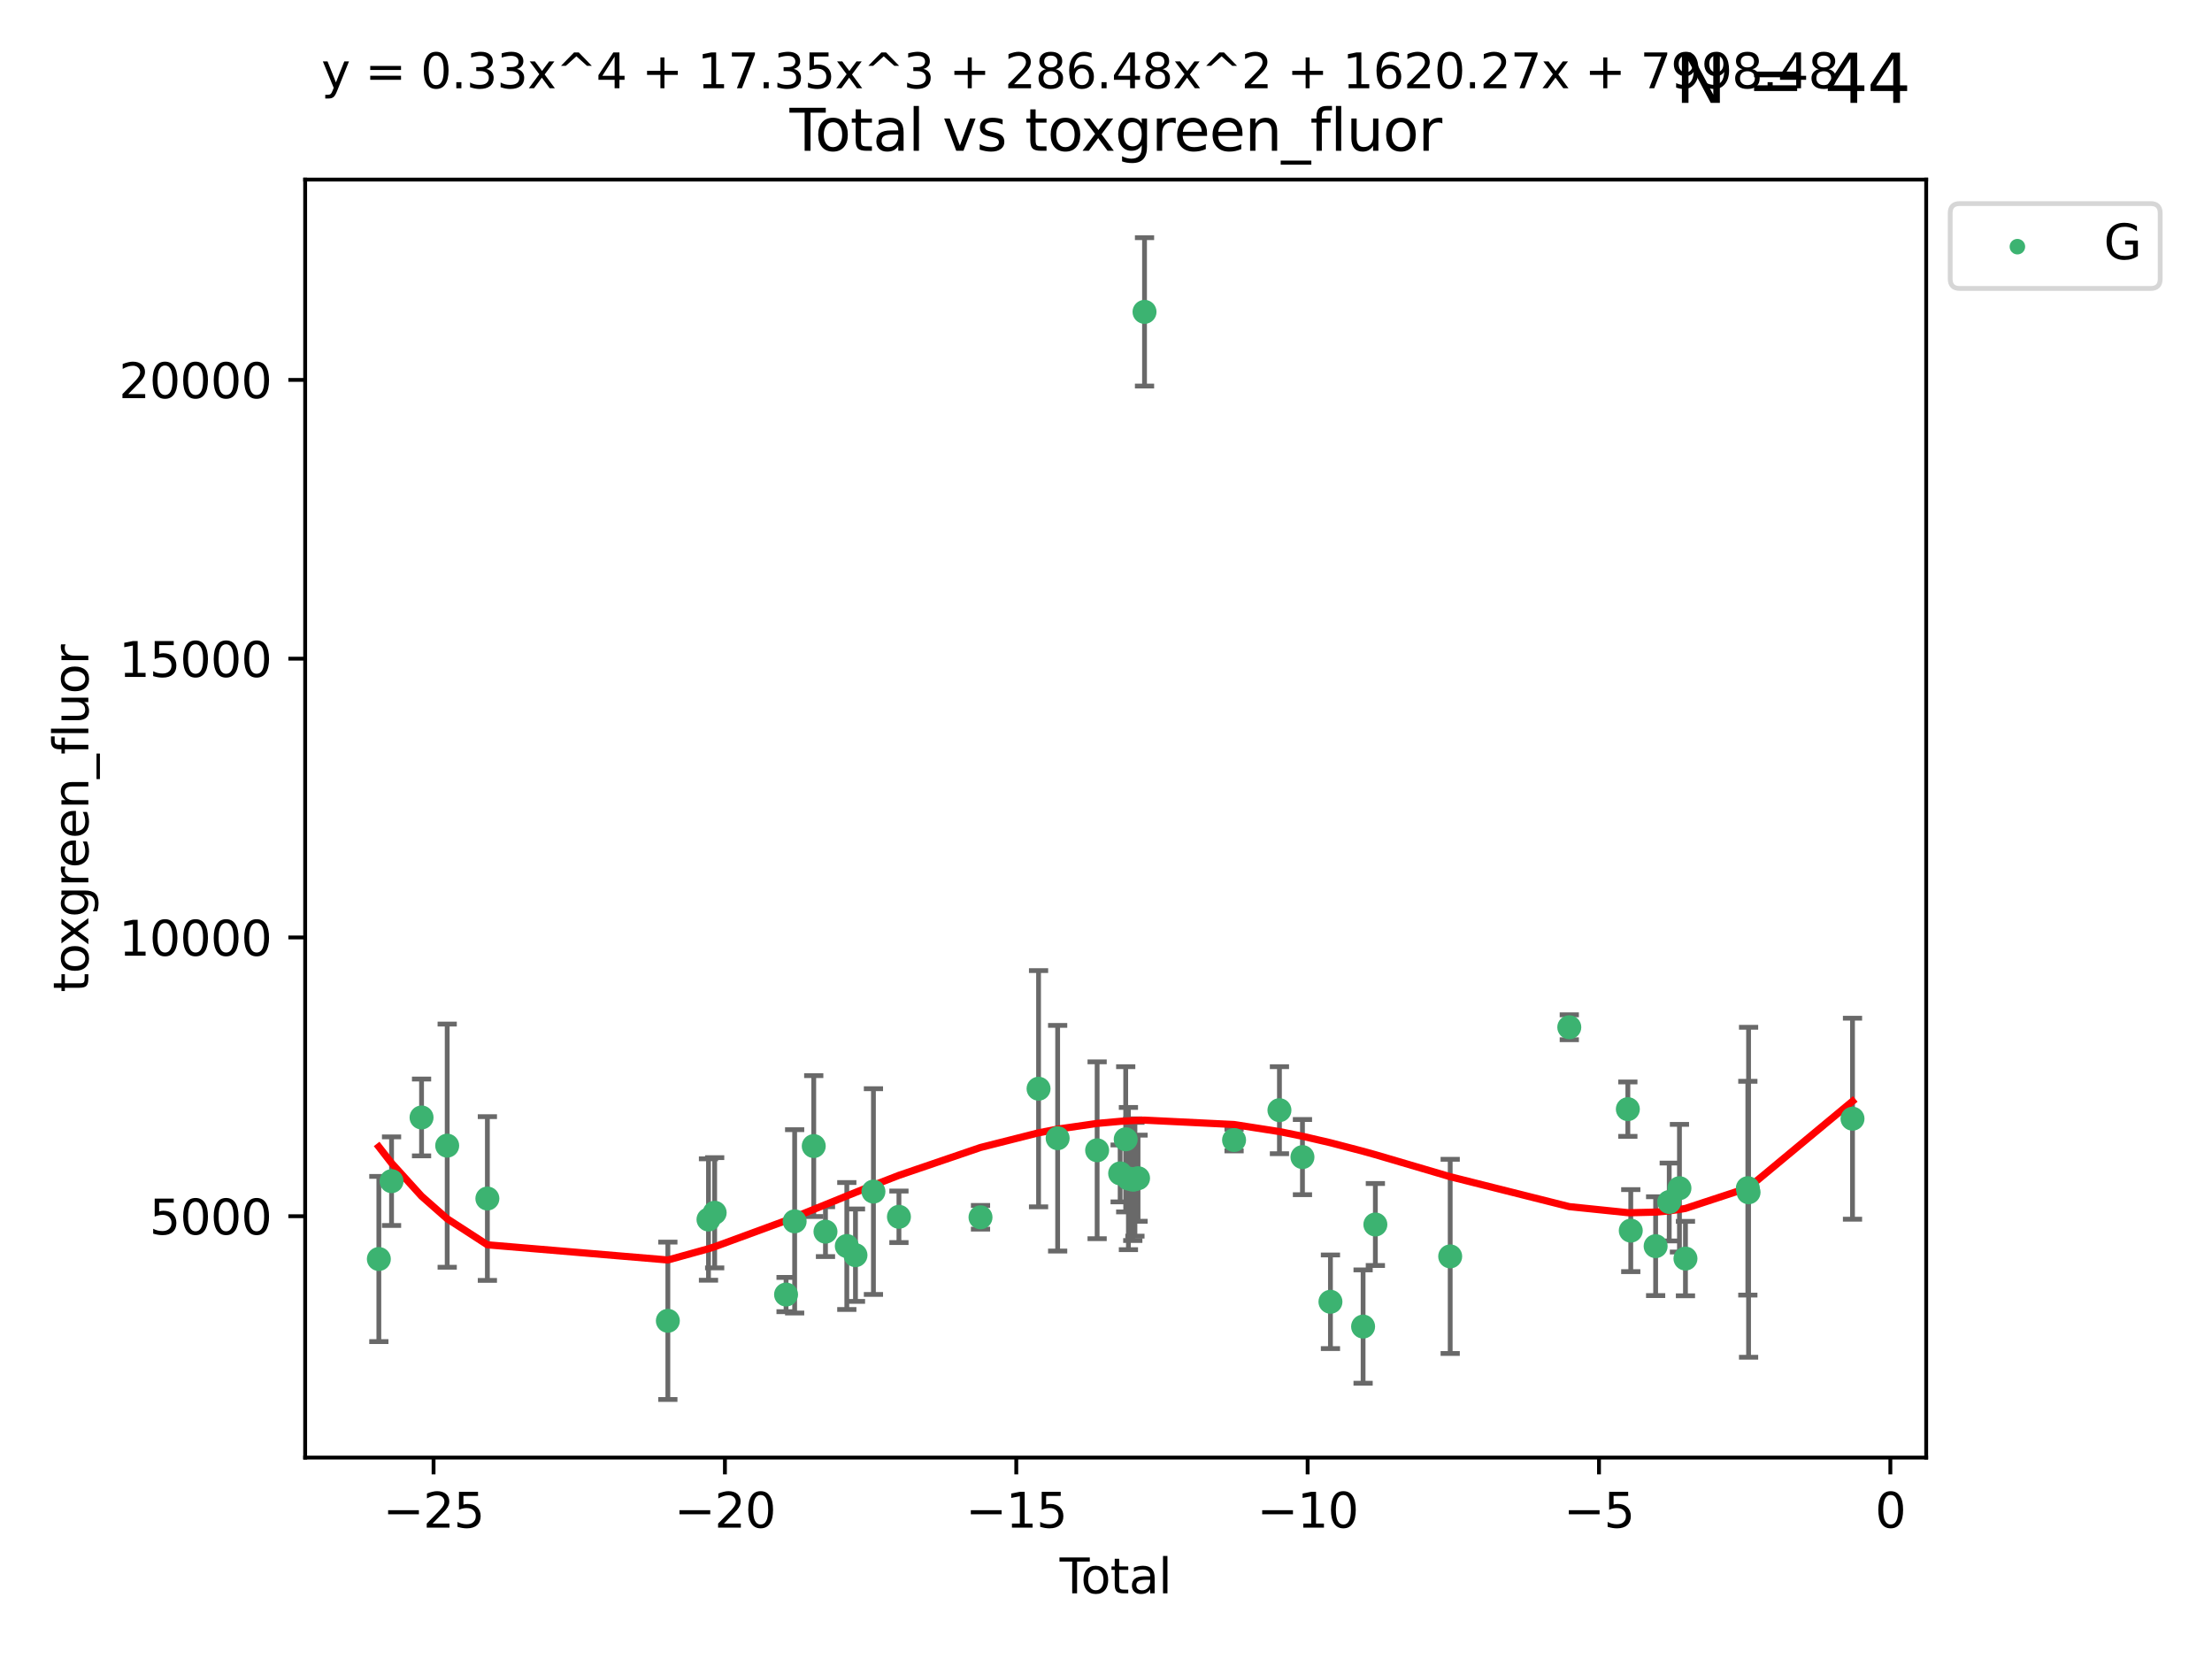 <?xml version="1.0" encoding="utf-8" standalone="no"?>
<!DOCTYPE svg PUBLIC "-//W3C//DTD SVG 1.1//EN"
  "http://www.w3.org/Graphics/SVG/1.1/DTD/svg11.dtd">
<svg xmlns:xlink="http://www.w3.org/1999/xlink" width="460.8pt" height="345.6pt" viewBox="0 0 460.8 345.6" xmlns="http://www.w3.org/2000/svg" version="1.1">
 <defs>
  <style type="text/css">*{stroke-linejoin: round; stroke-linecap: butt}</style>
 </defs>
 <g id="figure_1">
  <g id="patch_1">
   <path d="M 0 345.6 
L 460.8 345.6 
L 460.8 0 
L 0 0 
z
" style="fill: #ffffff"/>
  </g>
  <g id="axes_1">
   <g id="patch_2">
    <path d="M 63.571 303.64 
L 401.26 303.64 
L 401.26 37.411 
L 63.571 37.411 
z
" style="fill: #ffffff"/>
   </g>
   <g id="PathCollection_1">
    <defs>
     <path id="m05e3fbfa12" d="M 0 1.118 
C 0.297 1.118 0.581 1 0.791 0.791 
C 1 0.581 1.118 0.297 1.118 0 
C 1.118 -0.297 1 -0.581 0.791 -0.791 
C 0.581 -1 0.297 -1.118 0 -1.118 
C -0.297 -1.118 -0.581 -1 -0.791 -0.791 
C -1 -0.581 -1.118 -0.297 -1.118 0 
C -1.118 0.297 -1 0.581 -0.791 0.791 
C -0.581 1 -0.297 1.118 0 1.118 
z
" style="stroke: #3cb371"/>
    </defs>
    <g clip-path="url(#pb35dd9176b)">
     <use xlink:href="#m05e3fbfa12" x="78.921" y="262.275" style="fill: #3cb371; stroke: #3cb371"/>
     <use xlink:href="#m05e3fbfa12" x="81.567" y="246.059" style="fill: #3cb371; stroke: #3cb371"/>
     <use xlink:href="#m05e3fbfa12" x="87.817" y="232.789" style="fill: #3cb371; stroke: #3cb371"/>
     <use xlink:href="#m05e3fbfa12" x="93.159" y="238.659" style="fill: #3cb371; stroke: #3cb371"/>
     <use xlink:href="#m05e3fbfa12" x="101.53" y="249.676" style="fill: #3cb371; stroke: #3cb371"/>
     <use xlink:href="#m05e3fbfa12" x="139.126" y="275.148" style="fill: #3cb371; stroke: #3cb371"/>
     <use xlink:href="#m05e3fbfa12" x="147.591" y="254.048" style="fill: #3cb371; stroke: #3cb371"/>
     <use xlink:href="#m05e3fbfa12" x="148.879" y="252.641" style="fill: #3cb371; stroke: #3cb371"/>
     <use xlink:href="#m05e3fbfa12" x="163.752" y="269.678" style="fill: #3cb371; stroke: #3cb371"/>
     <use xlink:href="#m05e3fbfa12" x="165.54" y="254.428" style="fill: #3cb371; stroke: #3cb371"/>
     <use xlink:href="#m05e3fbfa12" x="169.518" y="238.748" style="fill: #3cb371; stroke: #3cb371"/>
     <use xlink:href="#m05e3fbfa12" x="171.962" y="256.574" style="fill: #3cb371; stroke: #3cb371"/>
     <use xlink:href="#m05e3fbfa12" x="176.406" y="259.566" style="fill: #3cb371; stroke: #3cb371"/>
     <use xlink:href="#m05e3fbfa12" x="178.211" y="261.478" style="fill: #3cb371; stroke: #3cb371"/>
     <use xlink:href="#m05e3fbfa12" x="181.953" y="248.227" style="fill: #3cb371; stroke: #3cb371"/>
     <use xlink:href="#m05e3fbfa12" x="187.265" y="253.484" style="fill: #3cb371; stroke: #3cb371"/>
     <use xlink:href="#m05e3fbfa12" x="204.258" y="253.586" style="fill: #3cb371; stroke: #3cb371"/>
     <use xlink:href="#m05e3fbfa12" x="216.351" y="226.801" style="fill: #3cb371; stroke: #3cb371"/>
     <use xlink:href="#m05e3fbfa12" x="220.329" y="237.114" style="fill: #3cb371; stroke: #3cb371"/>
     <use xlink:href="#m05e3fbfa12" x="228.553" y="239.626" style="fill: #3cb371; stroke: #3cb371"/>
     <use xlink:href="#m05e3fbfa12" x="233.349" y="244.445" style="fill: #3cb371; stroke: #3cb371"/>
     <use xlink:href="#m05e3fbfa12" x="234.507" y="237.336" style="fill: #3cb371; stroke: #3cb371"/>
     <use xlink:href="#m05e3fbfa12" x="235.07" y="245.516" style="fill: #3cb371; stroke: #3cb371"/>
     <use xlink:href="#m05e3fbfa12" x="235.979" y="245.747" style="fill: #3cb371; stroke: #3cb371"/>
     <use xlink:href="#m05e3fbfa12" x="236.426" y="245.659" style="fill: #3cb371; stroke: #3cb371"/>
     <use xlink:href="#m05e3fbfa12" x="237.076" y="245.441" style="fill: #3cb371; stroke: #3cb371"/>
     <use xlink:href="#m05e3fbfa12" x="238.425" y="64.967" style="fill: #3cb371; stroke: #3cb371"/>
     <use xlink:href="#m05e3fbfa12" x="257.08" y="237.492" style="fill: #3cb371; stroke: #3cb371"/>
     <use xlink:href="#m05e3fbfa12" x="266.531" y="231.271" style="fill: #3cb371; stroke: #3cb371"/>
     <use xlink:href="#m05e3fbfa12" x="271.326" y="241.044" style="fill: #3cb371; stroke: #3cb371"/>
     <use xlink:href="#m05e3fbfa12" x="277.157" y="271.184" style="fill: #3cb371; stroke: #3cb371"/>
     <use xlink:href="#m05e3fbfa12" x="283.958" y="276.348" style="fill: #3cb371; stroke: #3cb371"/>
     <use xlink:href="#m05e3fbfa12" x="286.514" y="255.088" style="fill: #3cb371; stroke: #3cb371"/>
     <use xlink:href="#m05e3fbfa12" x="302.102" y="261.727" style="fill: #3cb371; stroke: #3cb371"/>
     <use xlink:href="#m05e3fbfa12" x="326.911" y="213.997" style="fill: #3cb371; stroke: #3cb371"/>
     <use xlink:href="#m05e3fbfa12" x="339.11" y="231.055" style="fill: #3cb371; stroke: #3cb371"/>
     <use xlink:href="#m05e3fbfa12" x="339.719" y="256.363" style="fill: #3cb371; stroke: #3cb371"/>
     <use xlink:href="#m05e3fbfa12" x="344.9" y="259.599" style="fill: #3cb371; stroke: #3cb371"/>
     <use xlink:href="#m05e3fbfa12" x="347.733" y="250.396" style="fill: #3cb371; stroke: #3cb371"/>
     <use xlink:href="#m05e3fbfa12" x="349.86" y="247.523" style="fill: #3cb371; stroke: #3cb371"/>
     <use xlink:href="#m05e3fbfa12" x="351.112" y="262.184" style="fill: #3cb371; stroke: #3cb371"/>
     <use xlink:href="#m05e3fbfa12" x="364.106" y="247.521" style="fill: #3cb371; stroke: #3cb371"/>
     <use xlink:href="#m05e3fbfa12" x="364.26" y="248.374" style="fill: #3cb371; stroke: #3cb371"/>
     <use xlink:href="#m05e3fbfa12" x="385.911" y="233.046" style="fill: #3cb371; stroke: #3cb371"/>
    </g>
   </g>
   <g id="matplotlib.axis_1">
    <g id="xtick_1">
     <g id="line2d_1">
      <defs>
       <path id="m8105a63010" d="M 0 0 
L 0 3.5 
" style="stroke: #000000; stroke-width: 0.8"/>
      </defs>
      <g>
       <use xlink:href="#m8105a63010" x="90.319" y="303.64" style="stroke: #000000; stroke-width: 0.8"/>
      </g>
     </g>
     <g id="text_1">
      <!-- −25 -->
      <g transform="translate(79.767 318.238)scale(0.1 -0.1)">
       <defs>
        <path id="DejaVuSans-2212" d="M 678 2272 
L 4684 2272 
L 4684 1741 
L 678 1741 
L 678 2272 
z
" transform="scale(0.016)"/>
        <path id="DejaVuSans-32" d="M 1228 531 
L 3431 531 
L 3431 0 
L 469 0 
L 469 531 
Q 828 903 1448 1529 
Q 2069 2156 2228 2338 
Q 2531 2678 2651 2914 
Q 2772 3150 2772 3378 
Q 2772 3750 2511 3984 
Q 2250 4219 1831 4219 
Q 1534 4219 1204 4116 
Q 875 4013 500 3803 
L 500 4441 
Q 881 4594 1212 4672 
Q 1544 4750 1819 4750 
Q 2544 4750 2975 4387 
Q 3406 4025 3406 3419 
Q 3406 3131 3298 2873 
Q 3191 2616 2906 2266 
Q 2828 2175 2409 1742 
Q 1991 1309 1228 531 
z
" transform="scale(0.016)"/>
        <path id="DejaVuSans-35" d="M 691 4666 
L 3169 4666 
L 3169 4134 
L 1269 4134 
L 1269 2991 
Q 1406 3038 1543 3061 
Q 1681 3084 1819 3084 
Q 2600 3084 3056 2656 
Q 3513 2228 3513 1497 
Q 3513 744 3044 326 
Q 2575 -91 1722 -91 
Q 1428 -91 1123 -41 
Q 819 9 494 109 
L 494 744 
Q 775 591 1075 516 
Q 1375 441 1709 441 
Q 2250 441 2565 725 
Q 2881 1009 2881 1497 
Q 2881 1984 2565 2268 
Q 2250 2553 1709 2553 
Q 1456 2553 1204 2497 
Q 953 2441 691 2322 
L 691 4666 
z
" transform="scale(0.016)"/>
       </defs>
       <use xlink:href="#DejaVuSans-2212"/>
       <use xlink:href="#DejaVuSans-32" x="83.789"/>
       <use xlink:href="#DejaVuSans-35" x="147.412"/>
      </g>
     </g>
    </g>
    <g id="xtick_2">
     <g id="line2d_2">
      <g>
       <use xlink:href="#m8105a63010" x="151.015" y="303.64" style="stroke: #000000; stroke-width: 0.8"/>
      </g>
     </g>
     <g id="text_2">
      <!-- −20 -->
      <g transform="translate(140.462 318.238)scale(0.1 -0.1)">
       <defs>
        <path id="DejaVuSans-30" d="M 2034 4250 
Q 1547 4250 1301 3770 
Q 1056 3291 1056 2328 
Q 1056 1369 1301 889 
Q 1547 409 2034 409 
Q 2525 409 2770 889 
Q 3016 1369 3016 2328 
Q 3016 3291 2770 3770 
Q 2525 4250 2034 4250 
z
M 2034 4750 
Q 2819 4750 3233 4129 
Q 3647 3509 3647 2328 
Q 3647 1150 3233 529 
Q 2819 -91 2034 -91 
Q 1250 -91 836 529 
Q 422 1150 422 2328 
Q 422 3509 836 4129 
Q 1250 4750 2034 4750 
z
" transform="scale(0.016)"/>
       </defs>
       <use xlink:href="#DejaVuSans-2212"/>
       <use xlink:href="#DejaVuSans-32" x="83.789"/>
       <use xlink:href="#DejaVuSans-30" x="147.412"/>
      </g>
     </g>
    </g>
    <g id="xtick_3">
     <g id="line2d_3">
      <g>
       <use xlink:href="#m8105a63010" x="211.71" y="303.64" style="stroke: #000000; stroke-width: 0.8"/>
      </g>
     </g>
     <g id="text_3">
      <!-- −15 -->
      <g transform="translate(201.157 318.238)scale(0.1 -0.1)">
       <defs>
        <path id="DejaVuSans-31" d="M 794 531 
L 1825 531 
L 1825 4091 
L 703 3866 
L 703 4441 
L 1819 4666 
L 2450 4666 
L 2450 531 
L 3481 531 
L 3481 0 
L 794 0 
L 794 531 
z
" transform="scale(0.016)"/>
       </defs>
       <use xlink:href="#DejaVuSans-2212"/>
       <use xlink:href="#DejaVuSans-31" x="83.789"/>
       <use xlink:href="#DejaVuSans-35" x="147.412"/>
      </g>
     </g>
    </g>
    <g id="xtick_4">
     <g id="line2d_4">
      <g>
       <use xlink:href="#m8105a63010" x="272.405" y="303.64" style="stroke: #000000; stroke-width: 0.8"/>
      </g>
     </g>
     <g id="text_4">
      <!-- −10 -->
      <g transform="translate(261.853 318.238)scale(0.1 -0.1)">
       <use xlink:href="#DejaVuSans-2212"/>
       <use xlink:href="#DejaVuSans-31" x="83.789"/>
       <use xlink:href="#DejaVuSans-30" x="147.412"/>
      </g>
     </g>
    </g>
    <g id="xtick_5">
     <g id="line2d_5">
      <g>
       <use xlink:href="#m8105a63010" x="333.1" y="303.64" style="stroke: #000000; stroke-width: 0.8"/>
      </g>
     </g>
     <g id="text_5">
      <!-- −5 -->
      <g transform="translate(325.729 318.238)scale(0.1 -0.1)">
       <use xlink:href="#DejaVuSans-2212"/>
       <use xlink:href="#DejaVuSans-35" x="83.789"/>
      </g>
     </g>
    </g>
    <g id="xtick_6">
     <g id="line2d_6">
      <g>
       <use xlink:href="#m8105a63010" x="393.796" y="303.64" style="stroke: #000000; stroke-width: 0.8"/>
      </g>
     </g>
     <g id="text_6">
      <!-- 0 -->
      <g transform="translate(390.614 318.238)scale(0.1 -0.1)">
       <use xlink:href="#DejaVuSans-30"/>
      </g>
     </g>
    </g>
    <g id="text_7">
     <!-- Total -->
     <g transform="translate(220.739 331.917)scale(0.1 -0.1)">
      <defs>
       <path id="DejaVuSans-54" d="M -19 4666 
L 3928 4666 
L 3928 4134 
L 2272 4134 
L 2272 0 
L 1638 0 
L 1638 4134 
L -19 4134 
L -19 4666 
z
" transform="scale(0.016)"/>
       <path id="DejaVuSans-6f" d="M 1959 3097 
Q 1497 3097 1228 2736 
Q 959 2375 959 1747 
Q 959 1119 1226 758 
Q 1494 397 1959 397 
Q 2419 397 2687 759 
Q 2956 1122 2956 1747 
Q 2956 2369 2687 2733 
Q 2419 3097 1959 3097 
z
M 1959 3584 
Q 2709 3584 3137 3096 
Q 3566 2609 3566 1747 
Q 3566 888 3137 398 
Q 2709 -91 1959 -91 
Q 1206 -91 779 398 
Q 353 888 353 1747 
Q 353 2609 779 3096 
Q 1206 3584 1959 3584 
z
" transform="scale(0.016)"/>
       <path id="DejaVuSans-74" d="M 1172 4494 
L 1172 3500 
L 2356 3500 
L 2356 3053 
L 1172 3053 
L 1172 1153 
Q 1172 725 1289 603 
Q 1406 481 1766 481 
L 2356 481 
L 2356 0 
L 1766 0 
Q 1100 0 847 248 
Q 594 497 594 1153 
L 594 3053 
L 172 3053 
L 172 3500 
L 594 3500 
L 594 4494 
L 1172 4494 
z
" transform="scale(0.016)"/>
       <path id="DejaVuSans-61" d="M 2194 1759 
Q 1497 1759 1228 1600 
Q 959 1441 959 1056 
Q 959 750 1161 570 
Q 1363 391 1709 391 
Q 2188 391 2477 730 
Q 2766 1069 2766 1631 
L 2766 1759 
L 2194 1759 
z
M 3341 1997 
L 3341 0 
L 2766 0 
L 2766 531 
Q 2569 213 2275 61 
Q 1981 -91 1556 -91 
Q 1019 -91 701 211 
Q 384 513 384 1019 
Q 384 1609 779 1909 
Q 1175 2209 1959 2209 
L 2766 2209 
L 2766 2266 
Q 2766 2663 2505 2880 
Q 2244 3097 1772 3097 
Q 1472 3097 1187 3025 
Q 903 2953 641 2809 
L 641 3341 
Q 956 3463 1253 3523 
Q 1550 3584 1831 3584 
Q 2591 3584 2966 3190 
Q 3341 2797 3341 1997 
z
" transform="scale(0.016)"/>
       <path id="DejaVuSans-6c" d="M 603 4863 
L 1178 4863 
L 1178 0 
L 603 0 
L 603 4863 
z
" transform="scale(0.016)"/>
      </defs>
      <use xlink:href="#DejaVuSans-54"/>
      <use xlink:href="#DejaVuSans-6f" x="44.084"/>
      <use xlink:href="#DejaVuSans-74" x="105.266"/>
      <use xlink:href="#DejaVuSans-61" x="144.475"/>
      <use xlink:href="#DejaVuSans-6c" x="205.754"/>
     </g>
    </g>
   </g>
   <g id="matplotlib.axis_2">
    <g id="ytick_1">
     <g id="line2d_7">
      <defs>
       <path id="ma6184d42aa" d="M 0 0 
L -3.5 0 
" style="stroke: #000000; stroke-width: 0.8"/>
      </defs>
      <g>
       <use xlink:href="#ma6184d42aa" x="63.571" y="253.36" style="stroke: #000000; stroke-width: 0.8"/>
      </g>
     </g>
     <g id="text_8">
      <!-- 5000 -->
      <g transform="translate(31.121 257.159)scale(0.1 -0.1)">
       <use xlink:href="#DejaVuSans-35"/>
       <use xlink:href="#DejaVuSans-30" x="63.623"/>
       <use xlink:href="#DejaVuSans-30" x="127.246"/>
       <use xlink:href="#DejaVuSans-30" x="190.869"/>
      </g>
     </g>
    </g>
    <g id="ytick_2">
     <g id="line2d_8">
      <g>
       <use xlink:href="#ma6184d42aa" x="63.571" y="195.287" style="stroke: #000000; stroke-width: 0.8"/>
      </g>
     </g>
     <g id="text_9">
      <!-- 10000 -->
      <g transform="translate(24.759 199.086)scale(0.1 -0.1)">
       <use xlink:href="#DejaVuSans-31"/>
       <use xlink:href="#DejaVuSans-30" x="63.623"/>
       <use xlink:href="#DejaVuSans-30" x="127.246"/>
       <use xlink:href="#DejaVuSans-30" x="190.869"/>
       <use xlink:href="#DejaVuSans-30" x="254.492"/>
      </g>
     </g>
    </g>
    <g id="ytick_3">
     <g id="line2d_9">
      <g>
       <use xlink:href="#ma6184d42aa" x="63.571" y="137.214" style="stroke: #000000; stroke-width: 0.8"/>
      </g>
     </g>
     <g id="text_10">
      <!-- 15000 -->
      <g transform="translate(24.759 141.014)scale(0.1 -0.1)">
       <use xlink:href="#DejaVuSans-31"/>
       <use xlink:href="#DejaVuSans-35" x="63.623"/>
       <use xlink:href="#DejaVuSans-30" x="127.246"/>
       <use xlink:href="#DejaVuSans-30" x="190.869"/>
       <use xlink:href="#DejaVuSans-30" x="254.492"/>
      </g>
     </g>
    </g>
    <g id="ytick_4">
     <g id="line2d_10">
      <g>
       <use xlink:href="#ma6184d42aa" x="63.571" y="79.142" style="stroke: #000000; stroke-width: 0.8"/>
      </g>
     </g>
     <g id="text_11">
      <!-- 20000 -->
      <g transform="translate(24.759 82.941)scale(0.1 -0.1)">
       <use xlink:href="#DejaVuSans-32"/>
       <use xlink:href="#DejaVuSans-30" x="63.623"/>
       <use xlink:href="#DejaVuSans-30" x="127.246"/>
       <use xlink:href="#DejaVuSans-30" x="190.869"/>
       <use xlink:href="#DejaVuSans-30" x="254.492"/>
      </g>
     </g>
    </g>
    <g id="text_12">
     <!-- toxgreen_fluor -->
     <g transform="translate(18.401 206.72)rotate(-90)scale(0.1 -0.1)">
      <defs>
       <path id="DejaVuSans-78" d="M 3513 3500 
L 2247 1797 
L 3578 0 
L 2900 0 
L 1881 1375 
L 863 0 
L 184 0 
L 1544 1831 
L 300 3500 
L 978 3500 
L 1906 2253 
L 2834 3500 
L 3513 3500 
z
" transform="scale(0.016)"/>
       <path id="DejaVuSans-67" d="M 2906 1791 
Q 2906 2416 2648 2759 
Q 2391 3103 1925 3103 
Q 1463 3103 1205 2759 
Q 947 2416 947 1791 
Q 947 1169 1205 825 
Q 1463 481 1925 481 
Q 2391 481 2648 825 
Q 2906 1169 2906 1791 
z
M 3481 434 
Q 3481 -459 3084 -895 
Q 2688 -1331 1869 -1331 
Q 1566 -1331 1297 -1286 
Q 1028 -1241 775 -1147 
L 775 -588 
Q 1028 -725 1275 -790 
Q 1522 -856 1778 -856 
Q 2344 -856 2625 -561 
Q 2906 -266 2906 331 
L 2906 616 
Q 2728 306 2450 153 
Q 2172 0 1784 0 
Q 1141 0 747 490 
Q 353 981 353 1791 
Q 353 2603 747 3093 
Q 1141 3584 1784 3584 
Q 2172 3584 2450 3431 
Q 2728 3278 2906 2969 
L 2906 3500 
L 3481 3500 
L 3481 434 
z
" transform="scale(0.016)"/>
       <path id="DejaVuSans-72" d="M 2631 2963 
Q 2534 3019 2420 3045 
Q 2306 3072 2169 3072 
Q 1681 3072 1420 2755 
Q 1159 2438 1159 1844 
L 1159 0 
L 581 0 
L 581 3500 
L 1159 3500 
L 1159 2956 
Q 1341 3275 1631 3429 
Q 1922 3584 2338 3584 
Q 2397 3584 2469 3576 
Q 2541 3569 2628 3553 
L 2631 2963 
z
" transform="scale(0.016)"/>
       <path id="DejaVuSans-65" d="M 3597 1894 
L 3597 1613 
L 953 1613 
Q 991 1019 1311 708 
Q 1631 397 2203 397 
Q 2534 397 2845 478 
Q 3156 559 3463 722 
L 3463 178 
Q 3153 47 2828 -22 
Q 2503 -91 2169 -91 
Q 1331 -91 842 396 
Q 353 884 353 1716 
Q 353 2575 817 3079 
Q 1281 3584 2069 3584 
Q 2775 3584 3186 3129 
Q 3597 2675 3597 1894 
z
M 3022 2063 
Q 3016 2534 2758 2815 
Q 2500 3097 2075 3097 
Q 1594 3097 1305 2825 
Q 1016 2553 972 2059 
L 3022 2063 
z
" transform="scale(0.016)"/>
       <path id="DejaVuSans-6e" d="M 3513 2113 
L 3513 0 
L 2938 0 
L 2938 2094 
Q 2938 2591 2744 2837 
Q 2550 3084 2163 3084 
Q 1697 3084 1428 2787 
Q 1159 2491 1159 1978 
L 1159 0 
L 581 0 
L 581 3500 
L 1159 3500 
L 1159 2956 
Q 1366 3272 1645 3428 
Q 1925 3584 2291 3584 
Q 2894 3584 3203 3211 
Q 3513 2838 3513 2113 
z
" transform="scale(0.016)"/>
       <path id="DejaVuSans-5f" d="M 3263 -1063 
L 3263 -1509 
L -63 -1509 
L -63 -1063 
L 3263 -1063 
z
" transform="scale(0.016)"/>
       <path id="DejaVuSans-66" d="M 2375 4863 
L 2375 4384 
L 1825 4384 
Q 1516 4384 1395 4259 
Q 1275 4134 1275 3809 
L 1275 3500 
L 2222 3500 
L 2222 3053 
L 1275 3053 
L 1275 0 
L 697 0 
L 697 3053 
L 147 3053 
L 147 3500 
L 697 3500 
L 697 3744 
Q 697 4328 969 4595 
Q 1241 4863 1831 4863 
L 2375 4863 
z
" transform="scale(0.016)"/>
       <path id="DejaVuSans-75" d="M 544 1381 
L 544 3500 
L 1119 3500 
L 1119 1403 
Q 1119 906 1312 657 
Q 1506 409 1894 409 
Q 2359 409 2629 706 
Q 2900 1003 2900 1516 
L 2900 3500 
L 3475 3500 
L 3475 0 
L 2900 0 
L 2900 538 
Q 2691 219 2414 64 
Q 2138 -91 1772 -91 
Q 1169 -91 856 284 
Q 544 659 544 1381 
z
M 1991 3584 
L 1991 3584 
z
" transform="scale(0.016)"/>
      </defs>
      <use xlink:href="#DejaVuSans-74"/>
      <use xlink:href="#DejaVuSans-6f" x="39.209"/>
      <use xlink:href="#DejaVuSans-78" x="97.266"/>
      <use xlink:href="#DejaVuSans-67" x="156.445"/>
      <use xlink:href="#DejaVuSans-72" x="219.922"/>
      <use xlink:href="#DejaVuSans-65" x="258.785"/>
      <use xlink:href="#DejaVuSans-65" x="320.309"/>
      <use xlink:href="#DejaVuSans-6e" x="381.832"/>
      <use xlink:href="#DejaVuSans-5f" x="445.211"/>
      <use xlink:href="#DejaVuSans-66" x="495.211"/>
      <use xlink:href="#DejaVuSans-6c" x="530.416"/>
      <use xlink:href="#DejaVuSans-75" x="558.199"/>
      <use xlink:href="#DejaVuSans-6f" x="621.578"/>
      <use xlink:href="#DejaVuSans-72" x="682.76"/>
     </g>
    </g>
   </g>
   <g id="LineCollection_1">
    <path d="M 78.921 279.48 
L 78.921 245.069 
" clip-path="url(#pb35dd9176b)" style="fill: none; stroke: #696969"/>
    <path d="M 81.567 255.286 
L 81.567 236.832 
" clip-path="url(#pb35dd9176b)" style="fill: none; stroke: #696969"/>
    <path d="M 87.817 240.792 
L 87.817 224.785 
" clip-path="url(#pb35dd9176b)" style="fill: none; stroke: #696969"/>
    <path d="M 93.159 263.987 
L 93.159 213.332 
" clip-path="url(#pb35dd9176b)" style="fill: none; stroke: #696969"/>
    <path d="M 101.53 266.733 
L 101.53 232.618 
" clip-path="url(#pb35dd9176b)" style="fill: none; stroke: #696969"/>
    <path d="M 139.126 291.539 
L 139.126 258.758 
" clip-path="url(#pb35dd9176b)" style="fill: none; stroke: #696969"/>
    <path d="M 147.591 266.69 
L 147.591 241.405 
" clip-path="url(#pb35dd9176b)" style="fill: none; stroke: #696969"/>
    <path d="M 148.879 264.126 
L 148.879 241.156 
" clip-path="url(#pb35dd9176b)" style="fill: none; stroke: #696969"/>
    <path d="M 163.752 273.247 
L 163.752 266.109 
" clip-path="url(#pb35dd9176b)" style="fill: none; stroke: #696969"/>
    <path d="M 165.54 273.524 
L 165.54 235.332 
" clip-path="url(#pb35dd9176b)" style="fill: none; stroke: #696969"/>
    <path d="M 169.518 253.422 
L 169.518 224.074 
" clip-path="url(#pb35dd9176b)" style="fill: none; stroke: #696969"/>
    <path d="M 171.962 261.766 
L 171.962 251.381 
" clip-path="url(#pb35dd9176b)" style="fill: none; stroke: #696969"/>
    <path d="M 176.406 272.787 
L 176.406 246.345 
" clip-path="url(#pb35dd9176b)" style="fill: none; stroke: #696969"/>
    <path d="M 178.211 271.103 
L 178.211 251.854 
" clip-path="url(#pb35dd9176b)" style="fill: none; stroke: #696969"/>
    <path d="M 181.953 269.655 
L 181.953 226.8 
" clip-path="url(#pb35dd9176b)" style="fill: none; stroke: #696969"/>
    <path d="M 187.265 258.847 
L 187.265 248.121 
" clip-path="url(#pb35dd9176b)" style="fill: none; stroke: #696969"/>
    <path d="M 204.258 256.053 
L 204.258 251.119 
" clip-path="url(#pb35dd9176b)" style="fill: none; stroke: #696969"/>
    <path d="M 216.351 251.409 
L 216.351 202.193 
" clip-path="url(#pb35dd9176b)" style="fill: none; stroke: #696969"/>
    <path d="M 220.329 260.618 
L 220.329 213.61 
" clip-path="url(#pb35dd9176b)" style="fill: none; stroke: #696969"/>
    <path d="M 228.553 258.046 
L 228.553 221.206 
" clip-path="url(#pb35dd9176b)" style="fill: none; stroke: #696969"/>
    <path d="M 233.349 250.373 
L 233.349 238.518 
" clip-path="url(#pb35dd9176b)" style="fill: none; stroke: #696969"/>
    <path d="M 234.507 252.46 
L 234.507 222.212 
" clip-path="url(#pb35dd9176b)" style="fill: none; stroke: #696969"/>
    <path d="M 235.07 260.33 
L 235.07 230.703 
" clip-path="url(#pb35dd9176b)" style="fill: none; stroke: #696969"/>
    <path d="M 235.979 258.42 
L 235.979 233.075 
" clip-path="url(#pb35dd9176b)" style="fill: none; stroke: #696969"/>
    <path d="M 236.426 257.517 
L 236.426 233.802 
" clip-path="url(#pb35dd9176b)" style="fill: none; stroke: #696969"/>
    <path d="M 237.076 254.412 
L 237.076 236.471 
" clip-path="url(#pb35dd9176b)" style="fill: none; stroke: #696969"/>
    <path d="M 238.425 80.422 
L 238.425 49.513 
" clip-path="url(#pb35dd9176b)" style="fill: none; stroke: #696969"/>
    <path d="M 257.08 239.749 
L 257.08 235.235 
" clip-path="url(#pb35dd9176b)" style="fill: none; stroke: #696969"/>
    <path d="M 266.531 240.335 
L 266.531 222.207 
" clip-path="url(#pb35dd9176b)" style="fill: none; stroke: #696969"/>
    <path d="M 271.326 248.874 
L 271.326 233.214 
" clip-path="url(#pb35dd9176b)" style="fill: none; stroke: #696969"/>
    <path d="M 277.157 280.938 
L 277.157 261.43 
" clip-path="url(#pb35dd9176b)" style="fill: none; stroke: #696969"/>
    <path d="M 283.958 288.149 
L 283.958 264.546 
" clip-path="url(#pb35dd9176b)" style="fill: none; stroke: #696969"/>
    <path d="M 286.514 263.627 
L 286.514 246.548 
" clip-path="url(#pb35dd9176b)" style="fill: none; stroke: #696969"/>
    <path d="M 302.102 281.953 
L 302.102 241.502 
" clip-path="url(#pb35dd9176b)" style="fill: none; stroke: #696969"/>
    <path d="M 326.911 216.593 
L 326.911 211.402 
" clip-path="url(#pb35dd9176b)" style="fill: none; stroke: #696969"/>
    <path d="M 339.11 236.719 
L 339.11 225.392 
" clip-path="url(#pb35dd9176b)" style="fill: none; stroke: #696969"/>
    <path d="M 339.719 264.905 
L 339.719 247.82 
" clip-path="url(#pb35dd9176b)" style="fill: none; stroke: #696969"/>
    <path d="M 344.9 269.895 
L 344.9 249.303 
" clip-path="url(#pb35dd9176b)" style="fill: none; stroke: #696969"/>
    <path d="M 347.733 258.505 
L 347.733 242.287 
" clip-path="url(#pb35dd9176b)" style="fill: none; stroke: #696969"/>
    <path d="M 349.86 260.821 
L 349.86 234.225 
" clip-path="url(#pb35dd9176b)" style="fill: none; stroke: #696969"/>
    <path d="M 351.112 269.935 
L 351.112 254.432 
" clip-path="url(#pb35dd9176b)" style="fill: none; stroke: #696969"/>
    <path d="M 364.106 269.792 
L 364.106 225.25 
" clip-path="url(#pb35dd9176b)" style="fill: none; stroke: #696969"/>
    <path d="M 364.26 282.744 
L 364.26 214.005 
" clip-path="url(#pb35dd9176b)" style="fill: none; stroke: #696969"/>
    <path d="M 385.911 253.979 
L 385.911 212.113 
" clip-path="url(#pb35dd9176b)" style="fill: none; stroke: #696969"/>
   </g>
   <g id="line2d_11">
    <defs>
     <path id="mabef44f6eb" d="M 2 0 
L -2 -0 
" style="stroke: #696969"/>
    </defs>
    <g clip-path="url(#pb35dd9176b)">
     <use xlink:href="#mabef44f6eb" x="78.921" y="279.48" style="fill: #696969; stroke: #696969"/>
     <use xlink:href="#mabef44f6eb" x="81.567" y="255.286" style="fill: #696969; stroke: #696969"/>
     <use xlink:href="#mabef44f6eb" x="87.817" y="240.792" style="fill: #696969; stroke: #696969"/>
     <use xlink:href="#mabef44f6eb" x="93.159" y="263.987" style="fill: #696969; stroke: #696969"/>
     <use xlink:href="#mabef44f6eb" x="101.53" y="266.733" style="fill: #696969; stroke: #696969"/>
     <use xlink:href="#mabef44f6eb" x="139.126" y="291.539" style="fill: #696969; stroke: #696969"/>
     <use xlink:href="#mabef44f6eb" x="147.591" y="266.69" style="fill: #696969; stroke: #696969"/>
     <use xlink:href="#mabef44f6eb" x="148.879" y="264.126" style="fill: #696969; stroke: #696969"/>
     <use xlink:href="#mabef44f6eb" x="163.752" y="273.247" style="fill: #696969; stroke: #696969"/>
     <use xlink:href="#mabef44f6eb" x="165.54" y="273.524" style="fill: #696969; stroke: #696969"/>
     <use xlink:href="#mabef44f6eb" x="169.518" y="253.422" style="fill: #696969; stroke: #696969"/>
     <use xlink:href="#mabef44f6eb" x="171.962" y="261.766" style="fill: #696969; stroke: #696969"/>
     <use xlink:href="#mabef44f6eb" x="176.406" y="272.787" style="fill: #696969; stroke: #696969"/>
     <use xlink:href="#mabef44f6eb" x="178.211" y="271.103" style="fill: #696969; stroke: #696969"/>
     <use xlink:href="#mabef44f6eb" x="181.953" y="269.655" style="fill: #696969; stroke: #696969"/>
     <use xlink:href="#mabef44f6eb" x="187.265" y="258.847" style="fill: #696969; stroke: #696969"/>
     <use xlink:href="#mabef44f6eb" x="204.258" y="256.053" style="fill: #696969; stroke: #696969"/>
     <use xlink:href="#mabef44f6eb" x="216.351" y="251.409" style="fill: #696969; stroke: #696969"/>
     <use xlink:href="#mabef44f6eb" x="220.329" y="260.618" style="fill: #696969; stroke: #696969"/>
     <use xlink:href="#mabef44f6eb" x="228.553" y="258.046" style="fill: #696969; stroke: #696969"/>
     <use xlink:href="#mabef44f6eb" x="233.349" y="250.373" style="fill: #696969; stroke: #696969"/>
     <use xlink:href="#mabef44f6eb" x="234.507" y="252.46" style="fill: #696969; stroke: #696969"/>
     <use xlink:href="#mabef44f6eb" x="235.07" y="260.33" style="fill: #696969; stroke: #696969"/>
     <use xlink:href="#mabef44f6eb" x="235.979" y="258.42" style="fill: #696969; stroke: #696969"/>
     <use xlink:href="#mabef44f6eb" x="236.426" y="257.517" style="fill: #696969; stroke: #696969"/>
     <use xlink:href="#mabef44f6eb" x="237.076" y="254.412" style="fill: #696969; stroke: #696969"/>
     <use xlink:href="#mabef44f6eb" x="238.425" y="80.422" style="fill: #696969; stroke: #696969"/>
     <use xlink:href="#mabef44f6eb" x="257.08" y="239.749" style="fill: #696969; stroke: #696969"/>
     <use xlink:href="#mabef44f6eb" x="266.531" y="240.335" style="fill: #696969; stroke: #696969"/>
     <use xlink:href="#mabef44f6eb" x="271.326" y="248.874" style="fill: #696969; stroke: #696969"/>
     <use xlink:href="#mabef44f6eb" x="277.157" y="280.938" style="fill: #696969; stroke: #696969"/>
     <use xlink:href="#mabef44f6eb" x="283.958" y="288.149" style="fill: #696969; stroke: #696969"/>
     <use xlink:href="#mabef44f6eb" x="286.514" y="263.627" style="fill: #696969; stroke: #696969"/>
     <use xlink:href="#mabef44f6eb" x="302.102" y="281.953" style="fill: #696969; stroke: #696969"/>
     <use xlink:href="#mabef44f6eb" x="326.911" y="216.593" style="fill: #696969; stroke: #696969"/>
     <use xlink:href="#mabef44f6eb" x="339.11" y="236.719" style="fill: #696969; stroke: #696969"/>
     <use xlink:href="#mabef44f6eb" x="339.719" y="264.905" style="fill: #696969; stroke: #696969"/>
     <use xlink:href="#mabef44f6eb" x="344.9" y="269.895" style="fill: #696969; stroke: #696969"/>
     <use xlink:href="#mabef44f6eb" x="347.733" y="258.505" style="fill: #696969; stroke: #696969"/>
     <use xlink:href="#mabef44f6eb" x="349.86" y="260.821" style="fill: #696969; stroke: #696969"/>
     <use xlink:href="#mabef44f6eb" x="351.112" y="269.935" style="fill: #696969; stroke: #696969"/>
     <use xlink:href="#mabef44f6eb" x="364.106" y="269.792" style="fill: #696969; stroke: #696969"/>
     <use xlink:href="#mabef44f6eb" x="364.26" y="282.744" style="fill: #696969; stroke: #696969"/>
     <use xlink:href="#mabef44f6eb" x="385.911" y="253.979" style="fill: #696969; stroke: #696969"/>
    </g>
   </g>
   <g id="line2d_12">
    <g clip-path="url(#pb35dd9176b)">
     <use xlink:href="#mabef44f6eb" x="78.921" y="245.069" style="fill: #696969; stroke: #696969"/>
     <use xlink:href="#mabef44f6eb" x="81.567" y="236.832" style="fill: #696969; stroke: #696969"/>
     <use xlink:href="#mabef44f6eb" x="87.817" y="224.785" style="fill: #696969; stroke: #696969"/>
     <use xlink:href="#mabef44f6eb" x="93.159" y="213.332" style="fill: #696969; stroke: #696969"/>
     <use xlink:href="#mabef44f6eb" x="101.53" y="232.618" style="fill: #696969; stroke: #696969"/>
     <use xlink:href="#mabef44f6eb" x="139.126" y="258.758" style="fill: #696969; stroke: #696969"/>
     <use xlink:href="#mabef44f6eb" x="147.591" y="241.405" style="fill: #696969; stroke: #696969"/>
     <use xlink:href="#mabef44f6eb" x="148.879" y="241.156" style="fill: #696969; stroke: #696969"/>
     <use xlink:href="#mabef44f6eb" x="163.752" y="266.109" style="fill: #696969; stroke: #696969"/>
     <use xlink:href="#mabef44f6eb" x="165.54" y="235.332" style="fill: #696969; stroke: #696969"/>
     <use xlink:href="#mabef44f6eb" x="169.518" y="224.074" style="fill: #696969; stroke: #696969"/>
     <use xlink:href="#mabef44f6eb" x="171.962" y="251.381" style="fill: #696969; stroke: #696969"/>
     <use xlink:href="#mabef44f6eb" x="176.406" y="246.345" style="fill: #696969; stroke: #696969"/>
     <use xlink:href="#mabef44f6eb" x="178.211" y="251.854" style="fill: #696969; stroke: #696969"/>
     <use xlink:href="#mabef44f6eb" x="181.953" y="226.8" style="fill: #696969; stroke: #696969"/>
     <use xlink:href="#mabef44f6eb" x="187.265" y="248.121" style="fill: #696969; stroke: #696969"/>
     <use xlink:href="#mabef44f6eb" x="204.258" y="251.119" style="fill: #696969; stroke: #696969"/>
     <use xlink:href="#mabef44f6eb" x="216.351" y="202.193" style="fill: #696969; stroke: #696969"/>
     <use xlink:href="#mabef44f6eb" x="220.329" y="213.61" style="fill: #696969; stroke: #696969"/>
     <use xlink:href="#mabef44f6eb" x="228.553" y="221.206" style="fill: #696969; stroke: #696969"/>
     <use xlink:href="#mabef44f6eb" x="233.349" y="238.518" style="fill: #696969; stroke: #696969"/>
     <use xlink:href="#mabef44f6eb" x="234.507" y="222.212" style="fill: #696969; stroke: #696969"/>
     <use xlink:href="#mabef44f6eb" x="235.07" y="230.703" style="fill: #696969; stroke: #696969"/>
     <use xlink:href="#mabef44f6eb" x="235.979" y="233.075" style="fill: #696969; stroke: #696969"/>
     <use xlink:href="#mabef44f6eb" x="236.426" y="233.802" style="fill: #696969; stroke: #696969"/>
     <use xlink:href="#mabef44f6eb" x="237.076" y="236.471" style="fill: #696969; stroke: #696969"/>
     <use xlink:href="#mabef44f6eb" x="238.425" y="49.513" style="fill: #696969; stroke: #696969"/>
     <use xlink:href="#mabef44f6eb" x="257.08" y="235.235" style="fill: #696969; stroke: #696969"/>
     <use xlink:href="#mabef44f6eb" x="266.531" y="222.207" style="fill: #696969; stroke: #696969"/>
     <use xlink:href="#mabef44f6eb" x="271.326" y="233.214" style="fill: #696969; stroke: #696969"/>
     <use xlink:href="#mabef44f6eb" x="277.157" y="261.43" style="fill: #696969; stroke: #696969"/>
     <use xlink:href="#mabef44f6eb" x="283.958" y="264.546" style="fill: #696969; stroke: #696969"/>
     <use xlink:href="#mabef44f6eb" x="286.514" y="246.548" style="fill: #696969; stroke: #696969"/>
     <use xlink:href="#mabef44f6eb" x="302.102" y="241.502" style="fill: #696969; stroke: #696969"/>
     <use xlink:href="#mabef44f6eb" x="326.911" y="211.402" style="fill: #696969; stroke: #696969"/>
     <use xlink:href="#mabef44f6eb" x="339.11" y="225.392" style="fill: #696969; stroke: #696969"/>
     <use xlink:href="#mabef44f6eb" x="339.719" y="247.82" style="fill: #696969; stroke: #696969"/>
     <use xlink:href="#mabef44f6eb" x="344.9" y="249.303" style="fill: #696969; stroke: #696969"/>
     <use xlink:href="#mabef44f6eb" x="347.733" y="242.287" style="fill: #696969; stroke: #696969"/>
     <use xlink:href="#mabef44f6eb" x="349.86" y="234.225" style="fill: #696969; stroke: #696969"/>
     <use xlink:href="#mabef44f6eb" x="351.112" y="254.432" style="fill: #696969; stroke: #696969"/>
     <use xlink:href="#mabef44f6eb" x="364.106" y="225.25" style="fill: #696969; stroke: #696969"/>
     <use xlink:href="#mabef44f6eb" x="364.26" y="214.005" style="fill: #696969; stroke: #696969"/>
     <use xlink:href="#mabef44f6eb" x="385.911" y="212.113" style="fill: #696969; stroke: #696969"/>
    </g>
   </g>
   <g id="line2d_13">
    <path d="M 78.921 238.897 
L 81.567 242.297 
L 87.817 249.186 
L 93.159 253.892 
L 101.53 259.317 
L 139.126 262.476 
L 147.591 260.135 
L 148.879 259.723 
L 163.752 254.262 
L 165.54 253.547 
L 169.518 251.939 
L 171.962 250.944 
L 176.406 249.135 
L 178.211 248.404 
L 181.953 246.908 
L 187.265 244.843 
L 204.258 239.042 
L 216.351 235.984 
L 220.329 235.215 
L 228.553 234.028 
L 233.349 233.594 
L 234.507 233.518 
L 235.07 233.486 
L 235.979 233.438 
L 236.426 233.418 
L 237.076 233.391 
L 238.425 233.346 
L 257.08 234.259 
L 266.531 235.731 
L 271.326 236.701 
L 277.157 238.054 
L 283.958 239.83 
L 286.514 240.541 
L 302.102 245.131 
L 326.911 251.363 
L 339.11 252.62 
L 339.719 252.632 
L 344.9 252.505 
L 347.733 252.244 
L 349.86 251.951 
L 351.112 251.737 
L 364.106 247.467 
L 364.26 247.392 
L 385.911 229.408 
" clip-path="url(#pb35dd9176b)" style="fill: none; stroke: #ff0000; stroke-width: 1.5; stroke-linecap: square"/>
   </g>
   <g id="line2d_14">
    <defs>
     <path id="m7c9525e087" d="M 0 2 
C 0.53 2 1.039 1.789 1.414 1.414 
C 1.789 1.039 2 0.53 2 0 
C 2 -0.53 1.789 -1.039 1.414 -1.414 
C 1.039 -1.789 0.53 -2 0 -2 
C -0.53 -2 -1.039 -1.789 -1.414 -1.414 
C -1.789 -1.039 -2 -0.53 -2 0 
C -2 0.53 -1.789 1.039 -1.414 1.414 
C -1.039 1.789 -0.53 2 0 2 
z
" style="stroke: #3cb371"/>
    </defs>
    <g clip-path="url(#pb35dd9176b)">
     <use xlink:href="#m7c9525e087" x="78.921" y="262.275" style="fill: #3cb371; stroke: #3cb371"/>
     <use xlink:href="#m7c9525e087" x="81.567" y="246.059" style="fill: #3cb371; stroke: #3cb371"/>
     <use xlink:href="#m7c9525e087" x="87.817" y="232.789" style="fill: #3cb371; stroke: #3cb371"/>
     <use xlink:href="#m7c9525e087" x="93.159" y="238.659" style="fill: #3cb371; stroke: #3cb371"/>
     <use xlink:href="#m7c9525e087" x="101.53" y="249.676" style="fill: #3cb371; stroke: #3cb371"/>
     <use xlink:href="#m7c9525e087" x="139.126" y="275.148" style="fill: #3cb371; stroke: #3cb371"/>
     <use xlink:href="#m7c9525e087" x="147.591" y="254.048" style="fill: #3cb371; stroke: #3cb371"/>
     <use xlink:href="#m7c9525e087" x="148.879" y="252.641" style="fill: #3cb371; stroke: #3cb371"/>
     <use xlink:href="#m7c9525e087" x="163.752" y="269.678" style="fill: #3cb371; stroke: #3cb371"/>
     <use xlink:href="#m7c9525e087" x="165.54" y="254.428" style="fill: #3cb371; stroke: #3cb371"/>
     <use xlink:href="#m7c9525e087" x="169.518" y="238.748" style="fill: #3cb371; stroke: #3cb371"/>
     <use xlink:href="#m7c9525e087" x="171.962" y="256.574" style="fill: #3cb371; stroke: #3cb371"/>
     <use xlink:href="#m7c9525e087" x="176.406" y="259.566" style="fill: #3cb371; stroke: #3cb371"/>
     <use xlink:href="#m7c9525e087" x="178.211" y="261.478" style="fill: #3cb371; stroke: #3cb371"/>
     <use xlink:href="#m7c9525e087" x="181.953" y="248.227" style="fill: #3cb371; stroke: #3cb371"/>
     <use xlink:href="#m7c9525e087" x="187.265" y="253.484" style="fill: #3cb371; stroke: #3cb371"/>
     <use xlink:href="#m7c9525e087" x="204.258" y="253.586" style="fill: #3cb371; stroke: #3cb371"/>
     <use xlink:href="#m7c9525e087" x="216.351" y="226.801" style="fill: #3cb371; stroke: #3cb371"/>
     <use xlink:href="#m7c9525e087" x="220.329" y="237.114" style="fill: #3cb371; stroke: #3cb371"/>
     <use xlink:href="#m7c9525e087" x="228.553" y="239.626" style="fill: #3cb371; stroke: #3cb371"/>
     <use xlink:href="#m7c9525e087" x="233.349" y="244.445" style="fill: #3cb371; stroke: #3cb371"/>
     <use xlink:href="#m7c9525e087" x="234.507" y="237.336" style="fill: #3cb371; stroke: #3cb371"/>
     <use xlink:href="#m7c9525e087" x="235.07" y="245.516" style="fill: #3cb371; stroke: #3cb371"/>
     <use xlink:href="#m7c9525e087" x="235.979" y="245.747" style="fill: #3cb371; stroke: #3cb371"/>
     <use xlink:href="#m7c9525e087" x="236.426" y="245.659" style="fill: #3cb371; stroke: #3cb371"/>
     <use xlink:href="#m7c9525e087" x="237.076" y="245.441" style="fill: #3cb371; stroke: #3cb371"/>
     <use xlink:href="#m7c9525e087" x="238.425" y="64.967" style="fill: #3cb371; stroke: #3cb371"/>
     <use xlink:href="#m7c9525e087" x="257.08" y="237.492" style="fill: #3cb371; stroke: #3cb371"/>
     <use xlink:href="#m7c9525e087" x="266.531" y="231.271" style="fill: #3cb371; stroke: #3cb371"/>
     <use xlink:href="#m7c9525e087" x="271.326" y="241.044" style="fill: #3cb371; stroke: #3cb371"/>
     <use xlink:href="#m7c9525e087" x="277.157" y="271.184" style="fill: #3cb371; stroke: #3cb371"/>
     <use xlink:href="#m7c9525e087" x="283.958" y="276.348" style="fill: #3cb371; stroke: #3cb371"/>
     <use xlink:href="#m7c9525e087" x="286.514" y="255.088" style="fill: #3cb371; stroke: #3cb371"/>
     <use xlink:href="#m7c9525e087" x="302.102" y="261.727" style="fill: #3cb371; stroke: #3cb371"/>
     <use xlink:href="#m7c9525e087" x="326.911" y="213.997" style="fill: #3cb371; stroke: #3cb371"/>
     <use xlink:href="#m7c9525e087" x="339.11" y="231.055" style="fill: #3cb371; stroke: #3cb371"/>
     <use xlink:href="#m7c9525e087" x="339.719" y="256.363" style="fill: #3cb371; stroke: #3cb371"/>
     <use xlink:href="#m7c9525e087" x="344.9" y="259.599" style="fill: #3cb371; stroke: #3cb371"/>
     <use xlink:href="#m7c9525e087" x="347.733" y="250.396" style="fill: #3cb371; stroke: #3cb371"/>
     <use xlink:href="#m7c9525e087" x="349.86" y="247.523" style="fill: #3cb371; stroke: #3cb371"/>
     <use xlink:href="#m7c9525e087" x="351.112" y="262.184" style="fill: #3cb371; stroke: #3cb371"/>
     <use xlink:href="#m7c9525e087" x="364.106" y="247.521" style="fill: #3cb371; stroke: #3cb371"/>
     <use xlink:href="#m7c9525e087" x="364.26" y="248.374" style="fill: #3cb371; stroke: #3cb371"/>
     <use xlink:href="#m7c9525e087" x="385.911" y="233.046" style="fill: #3cb371; stroke: #3cb371"/>
    </g>
   </g>
   <g id="patch_3">
    <path d="M 63.571 303.64 
L 63.571 37.411 
" style="fill: none; stroke: #000000; stroke-width: 0.8; stroke-linejoin: miter; stroke-linecap: square"/>
   </g>
   <g id="patch_4">
    <path d="M 401.26 303.64 
L 401.26 37.411 
" style="fill: none; stroke: #000000; stroke-width: 0.8; stroke-linejoin: miter; stroke-linecap: square"/>
   </g>
   <g id="patch_5">
    <path d="M 63.571 303.64 
L 401.26 303.64 
" style="fill: none; stroke: #000000; stroke-width: 0.8; stroke-linejoin: miter; stroke-linecap: square"/>
   </g>
   <g id="patch_6">
    <path d="M 63.571 37.411 
L 401.26 37.411 
" style="fill: none; stroke: #000000; stroke-width: 0.8; stroke-linejoin: miter; stroke-linecap: square"/>
   </g>
   <g id="text_13">
    <!-- N = 44 -->
    <g transform="translate(348.964 21.426)scale(0.14 -0.14)">
     <defs>
      <path id="DejaVuSans-4e" d="M 628 4666 
L 1478 4666 
L 3547 763 
L 3547 4666 
L 4159 4666 
L 4159 0 
L 3309 0 
L 1241 3903 
L 1241 0 
L 628 0 
L 628 4666 
z
" transform="scale(0.016)"/>
      <path id="DejaVuSans-20" transform="scale(0.016)"/>
      <path id="DejaVuSans-3d" d="M 678 2906 
L 4684 2906 
L 4684 2381 
L 678 2381 
L 678 2906 
z
M 678 1631 
L 4684 1631 
L 4684 1100 
L 678 1100 
L 678 1631 
z
" transform="scale(0.016)"/>
      <path id="DejaVuSans-34" d="M 2419 4116 
L 825 1625 
L 2419 1625 
L 2419 4116 
z
M 2253 4666 
L 3047 4666 
L 3047 1625 
L 3713 1625 
L 3713 1100 
L 3047 1100 
L 3047 0 
L 2419 0 
L 2419 1100 
L 313 1100 
L 313 1709 
L 2253 4666 
z
" transform="scale(0.016)"/>
     </defs>
     <use xlink:href="#DejaVuSans-4e"/>
     <use xlink:href="#DejaVuSans-20" x="74.805"/>
     <use xlink:href="#DejaVuSans-3d" x="106.592"/>
     <use xlink:href="#DejaVuSans-20" x="190.381"/>
     <use xlink:href="#DejaVuSans-34" x="222.168"/>
     <use xlink:href="#DejaVuSans-34" x="285.791"/>
    </g>
   </g>
   <g id="text_14">
    <!-- y = 0.33x^4 + 17.35x^3 + 286.48x^2 + 1620.27x + 7998.48 -->
    <g transform="translate(66.948 18.387)scale(0.1 -0.1)">
     <defs>
      <path id="DejaVuSans-79" d="M 2059 -325 
Q 1816 -950 1584 -1140 
Q 1353 -1331 966 -1331 
L 506 -1331 
L 506 -850 
L 844 -850 
Q 1081 -850 1212 -737 
Q 1344 -625 1503 -206 
L 1606 56 
L 191 3500 
L 800 3500 
L 1894 763 
L 2988 3500 
L 3597 3500 
L 2059 -325 
z
" transform="scale(0.016)"/>
      <path id="DejaVuSans-2e" d="M 684 794 
L 1344 794 
L 1344 0 
L 684 0 
L 684 794 
z
" transform="scale(0.016)"/>
      <path id="DejaVuSans-33" d="M 2597 2516 
Q 3050 2419 3304 2112 
Q 3559 1806 3559 1356 
Q 3559 666 3084 287 
Q 2609 -91 1734 -91 
Q 1441 -91 1130 -33 
Q 819 25 488 141 
L 488 750 
Q 750 597 1062 519 
Q 1375 441 1716 441 
Q 2309 441 2620 675 
Q 2931 909 2931 1356 
Q 2931 1769 2642 2001 
Q 2353 2234 1838 2234 
L 1294 2234 
L 1294 2753 
L 1863 2753 
Q 2328 2753 2575 2939 
Q 2822 3125 2822 3475 
Q 2822 3834 2567 4026 
Q 2313 4219 1838 4219 
Q 1578 4219 1281 4162 
Q 984 4106 628 3988 
L 628 4550 
Q 988 4650 1302 4700 
Q 1616 4750 1894 4750 
Q 2613 4750 3031 4423 
Q 3450 4097 3450 3541 
Q 3450 3153 3228 2886 
Q 3006 2619 2597 2516 
z
" transform="scale(0.016)"/>
      <path id="DejaVuSans-5e" d="M 2988 4666 
L 4684 2925 
L 4056 2925 
L 2681 4159 
L 1306 2925 
L 678 2925 
L 2375 4666 
L 2988 4666 
z
" transform="scale(0.016)"/>
      <path id="DejaVuSans-2b" d="M 2944 4013 
L 2944 2272 
L 4684 2272 
L 4684 1741 
L 2944 1741 
L 2944 0 
L 2419 0 
L 2419 1741 
L 678 1741 
L 678 2272 
L 2419 2272 
L 2419 4013 
L 2944 4013 
z
" transform="scale(0.016)"/>
      <path id="DejaVuSans-37" d="M 525 4666 
L 3525 4666 
L 3525 4397 
L 1831 0 
L 1172 0 
L 2766 4134 
L 525 4134 
L 525 4666 
z
" transform="scale(0.016)"/>
      <path id="DejaVuSans-38" d="M 2034 2216 
Q 1584 2216 1326 1975 
Q 1069 1734 1069 1313 
Q 1069 891 1326 650 
Q 1584 409 2034 409 
Q 2484 409 2743 651 
Q 3003 894 3003 1313 
Q 3003 1734 2745 1975 
Q 2488 2216 2034 2216 
z
M 1403 2484 
Q 997 2584 770 2862 
Q 544 3141 544 3541 
Q 544 4100 942 4425 
Q 1341 4750 2034 4750 
Q 2731 4750 3128 4425 
Q 3525 4100 3525 3541 
Q 3525 3141 3298 2862 
Q 3072 2584 2669 2484 
Q 3125 2378 3379 2068 
Q 3634 1759 3634 1313 
Q 3634 634 3220 271 
Q 2806 -91 2034 -91 
Q 1263 -91 848 271 
Q 434 634 434 1313 
Q 434 1759 690 2068 
Q 947 2378 1403 2484 
z
M 1172 3481 
Q 1172 3119 1398 2916 
Q 1625 2713 2034 2713 
Q 2441 2713 2670 2916 
Q 2900 3119 2900 3481 
Q 2900 3844 2670 4047 
Q 2441 4250 2034 4250 
Q 1625 4250 1398 4047 
Q 1172 3844 1172 3481 
z
" transform="scale(0.016)"/>
      <path id="DejaVuSans-36" d="M 2113 2584 
Q 1688 2584 1439 2293 
Q 1191 2003 1191 1497 
Q 1191 994 1439 701 
Q 1688 409 2113 409 
Q 2538 409 2786 701 
Q 3034 994 3034 1497 
Q 3034 2003 2786 2293 
Q 2538 2584 2113 2584 
z
M 3366 4563 
L 3366 3988 
Q 3128 4100 2886 4159 
Q 2644 4219 2406 4219 
Q 1781 4219 1451 3797 
Q 1122 3375 1075 2522 
Q 1259 2794 1537 2939 
Q 1816 3084 2150 3084 
Q 2853 3084 3261 2657 
Q 3669 2231 3669 1497 
Q 3669 778 3244 343 
Q 2819 -91 2113 -91 
Q 1303 -91 875 529 
Q 447 1150 447 2328 
Q 447 3434 972 4092 
Q 1497 4750 2381 4750 
Q 2619 4750 2861 4703 
Q 3103 4656 3366 4563 
z
" transform="scale(0.016)"/>
      <path id="DejaVuSans-39" d="M 703 97 
L 703 672 
Q 941 559 1184 500 
Q 1428 441 1663 441 
Q 2288 441 2617 861 
Q 2947 1281 2994 2138 
Q 2813 1869 2534 1725 
Q 2256 1581 1919 1581 
Q 1219 1581 811 2004 
Q 403 2428 403 3163 
Q 403 3881 828 4315 
Q 1253 4750 1959 4750 
Q 2769 4750 3195 4129 
Q 3622 3509 3622 2328 
Q 3622 1225 3098 567 
Q 2575 -91 1691 -91 
Q 1453 -91 1209 -44 
Q 966 3 703 97 
z
M 1959 2075 
Q 2384 2075 2632 2365 
Q 2881 2656 2881 3163 
Q 2881 3666 2632 3958 
Q 2384 4250 1959 4250 
Q 1534 4250 1286 3958 
Q 1038 3666 1038 3163 
Q 1038 2656 1286 2365 
Q 1534 2075 1959 2075 
z
" transform="scale(0.016)"/>
     </defs>
     <use xlink:href="#DejaVuSans-79"/>
     <use xlink:href="#DejaVuSans-20" x="59.18"/>
     <use xlink:href="#DejaVuSans-3d" x="90.967"/>
     <use xlink:href="#DejaVuSans-20" x="174.756"/>
     <use xlink:href="#DejaVuSans-30" x="206.543"/>
     <use xlink:href="#DejaVuSans-2e" x="270.166"/>
     <use xlink:href="#DejaVuSans-33" x="301.953"/>
     <use xlink:href="#DejaVuSans-33" x="365.576"/>
     <use xlink:href="#DejaVuSans-78" x="429.199"/>
     <use xlink:href="#DejaVuSans-5e" x="488.379"/>
     <use xlink:href="#DejaVuSans-34" x="572.168"/>
     <use xlink:href="#DejaVuSans-20" x="635.791"/>
     <use xlink:href="#DejaVuSans-2b" x="667.578"/>
     <use xlink:href="#DejaVuSans-20" x="751.367"/>
     <use xlink:href="#DejaVuSans-31" x="783.154"/>
     <use xlink:href="#DejaVuSans-37" x="846.777"/>
     <use xlink:href="#DejaVuSans-2e" x="910.4"/>
     <use xlink:href="#DejaVuSans-33" x="942.188"/>
     <use xlink:href="#DejaVuSans-35" x="1005.811"/>
     <use xlink:href="#DejaVuSans-78" x="1069.434"/>
     <use xlink:href="#DejaVuSans-5e" x="1128.613"/>
     <use xlink:href="#DejaVuSans-33" x="1212.402"/>
     <use xlink:href="#DejaVuSans-20" x="1276.025"/>
     <use xlink:href="#DejaVuSans-2b" x="1307.812"/>
     <use xlink:href="#DejaVuSans-20" x="1391.602"/>
     <use xlink:href="#DejaVuSans-32" x="1423.389"/>
     <use xlink:href="#DejaVuSans-38" x="1487.012"/>
     <use xlink:href="#DejaVuSans-36" x="1550.635"/>
     <use xlink:href="#DejaVuSans-2e" x="1614.258"/>
     <use xlink:href="#DejaVuSans-34" x="1646.045"/>
     <use xlink:href="#DejaVuSans-38" x="1709.668"/>
     <use xlink:href="#DejaVuSans-78" x="1773.291"/>
     <use xlink:href="#DejaVuSans-5e" x="1832.471"/>
     <use xlink:href="#DejaVuSans-32" x="1916.26"/>
     <use xlink:href="#DejaVuSans-20" x="1979.883"/>
     <use xlink:href="#DejaVuSans-2b" x="2011.67"/>
     <use xlink:href="#DejaVuSans-20" x="2095.459"/>
     <use xlink:href="#DejaVuSans-31" x="2127.246"/>
     <use xlink:href="#DejaVuSans-36" x="2190.869"/>
     <use xlink:href="#DejaVuSans-32" x="2254.492"/>
     <use xlink:href="#DejaVuSans-30" x="2318.115"/>
     <use xlink:href="#DejaVuSans-2e" x="2381.738"/>
     <use xlink:href="#DejaVuSans-32" x="2413.525"/>
     <use xlink:href="#DejaVuSans-37" x="2477.148"/>
     <use xlink:href="#DejaVuSans-78" x="2540.771"/>
     <use xlink:href="#DejaVuSans-20" x="2599.951"/>
     <use xlink:href="#DejaVuSans-2b" x="2631.738"/>
     <use xlink:href="#DejaVuSans-20" x="2715.527"/>
     <use xlink:href="#DejaVuSans-37" x="2747.314"/>
     <use xlink:href="#DejaVuSans-39" x="2810.938"/>
     <use xlink:href="#DejaVuSans-39" x="2874.561"/>
     <use xlink:href="#DejaVuSans-38" x="2938.184"/>
     <use xlink:href="#DejaVuSans-2e" x="3001.807"/>
     <use xlink:href="#DejaVuSans-34" x="3033.594"/>
     <use xlink:href="#DejaVuSans-38" x="3097.217"/>
    </g>
   </g>
   <g id="text_15">
    <!-- Total vs toxgreen_fluor -->
    <g transform="translate(164.48 31.411)scale(0.12 -0.12)">
     <defs>
      <path id="DejaVuSans-76" d="M 191 3500 
L 800 3500 
L 1894 563 
L 2988 3500 
L 3597 3500 
L 2284 0 
L 1503 0 
L 191 3500 
z
" transform="scale(0.016)"/>
      <path id="DejaVuSans-73" d="M 2834 3397 
L 2834 2853 
Q 2591 2978 2328 3040 
Q 2066 3103 1784 3103 
Q 1356 3103 1142 2972 
Q 928 2841 928 2578 
Q 928 2378 1081 2264 
Q 1234 2150 1697 2047 
L 1894 2003 
Q 2506 1872 2764 1633 
Q 3022 1394 3022 966 
Q 3022 478 2636 193 
Q 2250 -91 1575 -91 
Q 1294 -91 989 -36 
Q 684 19 347 128 
L 347 722 
Q 666 556 975 473 
Q 1284 391 1588 391 
Q 1994 391 2212 530 
Q 2431 669 2431 922 
Q 2431 1156 2273 1281 
Q 2116 1406 1581 1522 
L 1381 1569 
Q 847 1681 609 1914 
Q 372 2147 372 2553 
Q 372 3047 722 3315 
Q 1072 3584 1716 3584 
Q 2034 3584 2315 3537 
Q 2597 3491 2834 3397 
z
" transform="scale(0.016)"/>
     </defs>
     <use xlink:href="#DejaVuSans-54"/>
     <use xlink:href="#DejaVuSans-6f" x="44.084"/>
     <use xlink:href="#DejaVuSans-74" x="105.266"/>
     <use xlink:href="#DejaVuSans-61" x="144.475"/>
     <use xlink:href="#DejaVuSans-6c" x="205.754"/>
     <use xlink:href="#DejaVuSans-20" x="233.537"/>
     <use xlink:href="#DejaVuSans-76" x="265.324"/>
     <use xlink:href="#DejaVuSans-73" x="324.504"/>
     <use xlink:href="#DejaVuSans-20" x="376.604"/>
     <use xlink:href="#DejaVuSans-74" x="408.391"/>
     <use xlink:href="#DejaVuSans-6f" x="447.6"/>
     <use xlink:href="#DejaVuSans-78" x="505.656"/>
     <use xlink:href="#DejaVuSans-67" x="564.836"/>
     <use xlink:href="#DejaVuSans-72" x="628.312"/>
     <use xlink:href="#DejaVuSans-65" x="667.176"/>
     <use xlink:href="#DejaVuSans-65" x="728.699"/>
     <use xlink:href="#DejaVuSans-6e" x="790.223"/>
     <use xlink:href="#DejaVuSans-5f" x="853.602"/>
     <use xlink:href="#DejaVuSans-66" x="903.602"/>
     <use xlink:href="#DejaVuSans-6c" x="938.807"/>
     <use xlink:href="#DejaVuSans-75" x="966.59"/>
     <use xlink:href="#DejaVuSans-6f" x="1029.969"/>
     <use xlink:href="#DejaVuSans-72" x="1091.15"/>
    </g>
   </g>
   <g id="legend_1">
    <g id="patch_7">
     <path d="M 408.26 60.089 
L 448.008 60.089 
Q 450.008 60.089 450.008 58.089 
L 450.008 44.411 
Q 450.008 42.411 448.008 42.411 
L 408.26 42.411 
Q 406.26 42.411 406.26 44.411 
L 406.26 58.089 
Q 406.26 60.089 408.26 60.089 
z
" style="fill: #ffffff; opacity: 0.8; stroke: #cccccc; stroke-linejoin: miter"/>
    </g>
    <g id="PathCollection_2">
     <g>
      <use xlink:href="#m05e3fbfa12" x="420.26" y="51.385" style="fill: #3cb371; stroke: #3cb371"/>
     </g>
    </g>
    <g id="text_16">
     <!-- G -->
     <g transform="translate(438.26 54.01)scale(0.1 -0.1)">
      <defs>
       <path id="DejaVuSans-47" d="M 3809 666 
L 3809 1919 
L 2778 1919 
L 2778 2438 
L 4434 2438 
L 4434 434 
Q 4069 175 3628 42 
Q 3188 -91 2688 -91 
Q 1594 -91 976 548 
Q 359 1188 359 2328 
Q 359 3472 976 4111 
Q 1594 4750 2688 4750 
Q 3144 4750 3555 4637 
Q 3966 4525 4313 4306 
L 4313 3634 
Q 3963 3931 3569 4081 
Q 3175 4231 2741 4231 
Q 1884 4231 1454 3753 
Q 1025 3275 1025 2328 
Q 1025 1384 1454 906 
Q 1884 428 2741 428 
Q 3075 428 3337 486 
Q 3600 544 3809 666 
z
" transform="scale(0.016)"/>
      </defs>
      <use xlink:href="#DejaVuSans-47"/>
     </g>
    </g>
   </g>
  </g>
 </g>
 <defs>
  <clipPath id="pb35dd9176b">
   <rect x="63.571" y="37.411" width="337.689" height="266.229"/>
  </clipPath>
 </defs>
</svg>
